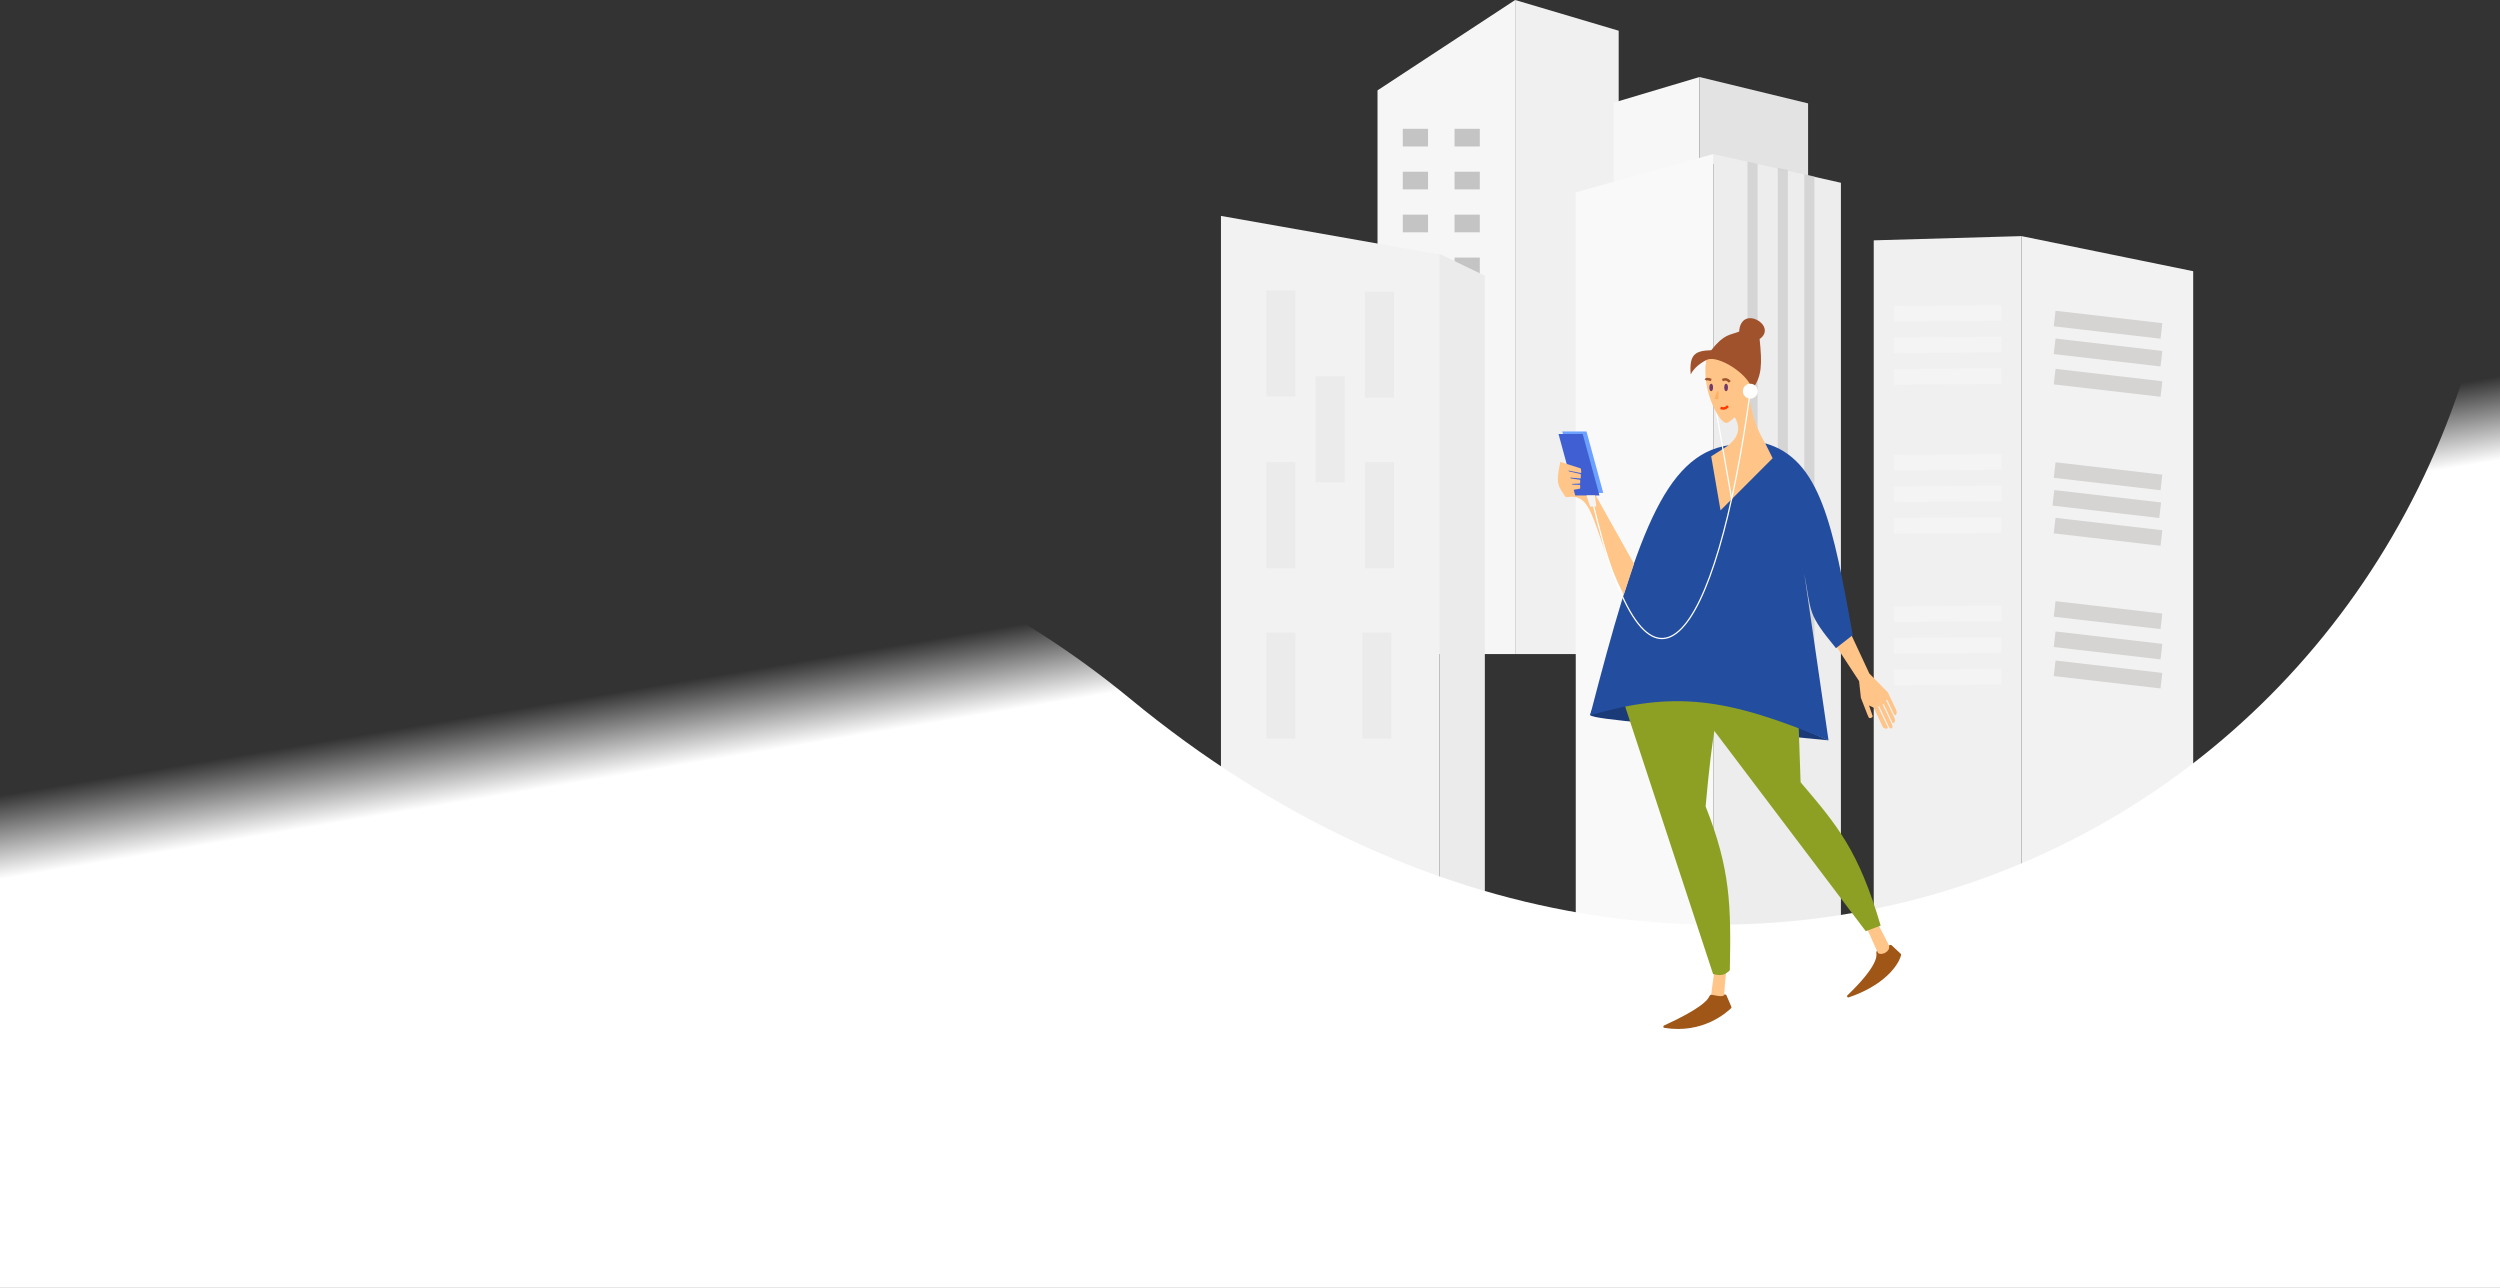 <?xml version="1.0" encoding="UTF-8"?>
<svg width="1980px" height="1020px" viewBox="0 0 1980 1020" version="1.1" xmlns="http://www.w3.org/2000/svg" xmlns:xlink="http://www.w3.org/1999/xlink">
    <rect x="0" y="0" width="1980" height="1020" fill="#333333" stroke="none"/>
    <title>index</title>
    <defs>
        <linearGradient x1="23.444%" y1="53.381%" x2="20.861%" y2="46.707%" id="linearGradient-1">
            <stop stop-color="#FFFFFF" offset="0%"></stop>
            <stop stop-color="#FFFFFF" stop-opacity="0" offset="100%"></stop>
        </linearGradient>
    </defs>
    <g id="index" stroke="none" stroke-width="1" fill="none" fill-rule="evenodd">
        <g id="Group" transform="translate(967, 0)" fill-rule="nonzero">
            <g>
                <polygon id="Path" fill="#F6F6F6" points="124 71.566 233 0 233 518 124 518"></polygon>
                <polygon id="Path" fill="#F0F0F0" points="233 0 315 24.336 315 518 233 518"></polygon>
                <rect id="Rectangle" fill="#C4C4C4" x="144" y="102" width="20" height="14"></rect>
                <rect id="Rectangle" fill="#C4C4C4" x="185" y="102" width="20" height="14"></rect>
                <rect id="Rectangle" fill="#C4C4C4" x="185" y="136" width="20" height="14"></rect>
                <rect id="Rectangle" fill="#C4C4C4" x="144" y="136" width="20" height="14"></rect>
                <rect id="Rectangle" fill="#C4C4C4" x="144" y="170" width="20" height="14"></rect>
                <rect id="Rectangle" fill="#C4C4C4" x="185" y="170" width="20" height="14"></rect>
                <rect id="Rectangle" fill="#C4C4C4" x="185" y="204" width="20" height="14"></rect>
                <rect id="Rectangle" fill="#C4C4C4" x="144" y="204" width="20" height="14"></rect>
                <rect id="Rectangle" fill="#C4C4C4" x="144" y="238" width="20" height="14"></rect>
                <rect id="Rectangle" fill="#C4C4C4" x="185" y="238" width="20" height="14"></rect>
                <rect id="Rectangle" fill="#C4C4C4" x="185" y="272" width="20" height="14"></rect>
                <rect id="Rectangle" fill="#C4C4C4" x="144" y="272" width="20" height="14"></rect>
                <rect id="Rectangle" fill="#C4C4C4" x="144" y="307" width="20" height="14"></rect>
                <rect id="Rectangle" fill="#C4C4C4" x="185" y="307" width="20" height="14"></rect>
                <rect id="Rectangle" fill="#C4C4C4" x="185" y="341" width="20" height="14"></rect>
                <rect id="Rectangle" fill="#C4C4C4" x="144" y="341" width="20" height="14"></rect>
                <polygon id="Path" fill="#F3F2F2" points="0 730 0 171 173 201.557 173 730"></polygon>
                <rect id="Rectangle" fill="#ECEBEB" x="114" y="231" width="23" height="84"></rect>
                <polygon id="Path" fill="#ECEBEB" points="209 218.381 173 201 173 730 209 712.497"></polygon>
                <rect id="Rectangle" fill="#ECEBEB" x="36" y="230" width="23" height="84"></rect>
                <rect id="Rectangle" fill="#ECEBEB" x="75" y="298" width="23" height="84"></rect>
                <rect id="Rectangle" fill="#ECEBEB" x="36" y="366" width="23" height="84"></rect>
                <rect id="Rectangle" fill="#ECEBEB" x="114" y="366" width="23" height="84"></rect>
                <rect id="Rectangle" fill="#ECEBEB" x="112" y="501" width="23" height="84"></rect>
                <rect id="Rectangle" fill="#ECEBEB" x="36" y="501" width="23" height="84"></rect>
                <polygon id="Path" fill="#F7F7F7" points="311 81.308 379 61 379 132.078 311 160"></polygon>
                <polygon id="Path" fill="#E3E3E3" points="379 126.955 379 61 465 81.882 465 149"></polygon>
                <polygon id="Path" fill="#EDEDED" points="491 756 390 753.991 390 122 491 144.752"></polygon>
                <polygon id="Path" fill="#F9F9F9" points="281 152.311 390 122 390 756 281 728.215"></polygon>
                <polygon id="Path" fill="#C4C4C4" opacity="0.6" points="417 530 417 128 425 129.716 425 530"></polygon>
                <polygon id="Path" fill="#C4C4C4" opacity="0.6" points="441 530 441 133.002 449 134.703 449 530"></polygon>
                <polygon id="Path" fill="#C4C4C4" opacity="0.6" points="462 530 462 138 470 139.714 470 530"></polygon>
                <polygon id="Path" fill="#F0F0F0" points="634 187 517 190.35 517 786 634 786"></polygon>
                <polygon id="Path" fill="#F2F2F2" points="634 783 634 187 770 214.793 770 783"></polygon>
                <rect id="Rectangle" fill="#D5D4D2" transform="translate(702.57, 257.192) rotate(6.623) translate(-702.57, -257.192) " x="660" y="251" width="85.14" height="12.383"></rect>
                <rect id="Rectangle" fill="#D5D4D2" transform="translate(702.57, 279.192) rotate(6.623) translate(-702.57, -279.192) " x="660" y="273" width="85.14" height="12.383"></rect>
                <rect id="Rectangle" fill="#D5D4D2" transform="translate(702.57, 303.192) rotate(6.623) translate(-702.57, -303.192) " x="660" y="297" width="85.14" height="12.383"></rect>
                <rect id="Rectangle" fill="#D5D4D2" transform="translate(702.57, 377.192) rotate(6.623) translate(-702.57, -377.192) " x="660" y="371" width="85.14" height="12.383"></rect>
                <rect id="Rectangle" fill="#D5D4D2" transform="translate(701.57, 399.192) rotate(6.623) translate(-701.57, -399.192) " x="659" y="393" width="85.14" height="12.383"></rect>
                <rect id="Rectangle" fill="#D5D4D2" transform="translate(702.57, 421.192) rotate(6.623) translate(-702.57, -421.192) " x="660" y="415" width="85.14" height="12.383"></rect>
                <rect id="Rectangle" fill="#D5D4D2" transform="translate(702.57, 487.192) rotate(6.623) translate(-702.57, -487.192) " x="660" y="481" width="85.14" height="12.383"></rect>
                <rect id="Rectangle" fill="#D5D4D2" transform="translate(702.57, 511.192) rotate(6.623) translate(-702.57, -511.192) " x="660" y="505" width="85.14" height="12.383"></rect>
                <rect id="Rectangle" fill="#D5D4D2" transform="translate(702.57, 534.192) rotate(6.623) translate(-702.57, -534.192) " x="660" y="528" width="85.14" height="12.383"></rect>
                <rect id="Rectangle" fill="#F4F4F4" transform="translate(575.57, 486.192) rotate(-0.45) translate(-575.57, -486.192) " x="533" y="480" width="85.14" height="12.383"></rect>
                <rect id="Rectangle" fill="#F4F4F4" transform="translate(575.57, 511.192) rotate(-0.45) translate(-575.57, -511.192) " x="533" y="505" width="85.14" height="12.383"></rect>
                <rect id="Rectangle" fill="#F4F4F4" transform="translate(575.57, 536.192) rotate(-0.45) translate(-575.57, -536.192) " x="533" y="530" width="85.14" height="12.383"></rect>
                <rect id="Rectangle" fill="#F4F4F4" transform="translate(575.57, 366.192) rotate(-0.45) translate(-575.57, -366.192) " x="533" y="360" width="85.14" height="12.383"></rect>
                <rect id="Rectangle" fill="#F4F4F4" transform="translate(575.57, 391.192) rotate(-0.45) translate(-575.57, -391.192) " x="533" y="385" width="85.14" height="12.383"></rect>
                <rect id="Rectangle" fill="#F4F4F4" transform="translate(575.57, 416.192) rotate(-0.45) translate(-575.57, -416.192) " x="533" y="410" width="85.14" height="12.383"></rect>
                <rect id="Rectangle" fill="#F4F4F4" transform="translate(575.57, 248.192) rotate(-0.45) translate(-575.57, -248.192) " x="533" y="242" width="85.14" height="12.383"></rect>
                <rect id="Rectangle" fill="#F4F4F4" transform="translate(575.57, 273.192) rotate(-0.45) translate(-575.57, -273.192) " x="533" y="267" width="85.14" height="12.383"></rect>
                <rect id="Rectangle" fill="#F4F4F4" transform="translate(575.57, 298.192) rotate(-0.45) translate(-575.57, -298.192) " x="533" y="292" width="85.14" height="12.383"></rect>
            </g>
        </g>
        <g id="Group" transform="translate(0, 160)" fill="url(#linearGradient-1)" fill-rule="nonzero">
            <g id="Path">
                <path d="M895.188,393.5 C534.345,96.301 59.563,268.36 0,464.592 L0,860 L1980,860 L1980,0 C1927.579,502.5 1357.167,774 895.188,393.5 Z"></path>
            </g>
        </g>
        <g id="Group" transform="translate(1233.793, 252)">
            <path d="M181.947,165.473 L99.357,159.574 L112.627,110.905 C112.627,110.905 155.397,100.581 139.177,76.984 L150.977,54.862 C155.397,112.38 187.847,105.006 181.947,165.473 Z" id="Path" fill="#FFC487" fill-rule="nonzero"></path>
            <path d="M214.397,334.349 C85.627,321.771 29.987,318.107 25.617,314.429 L26.601,310.84 C101.281,295.507 141.617,300.996 214.397,334.349 Z" id="Path" fill="#1A3A78" fill-rule="nonzero"></path>
            <path d="M84.117,560.207 C112.397,547.269 118.607,540.312 119.827,537.373 C120.127,536.654 120.997,535.651 121.777,535.651 L132.617,535.651 C133.017,535.651 133.377,535.889 133.537,536.257 L137.447,545.38 C137.607,545.742 137.537,546.147 137.267,546.425 C134.177,549.497 114.987,567.084 84.317,562.056 C83.367,561.9 83.237,560.61 84.117,560.207 Z" id="Path" fill="#9F5617" fill-rule="nonzero"></path>
            <path d="M229.387,536.295 C251.677,514.897 252.957,505.945 252.277,502.873 C252.127,502.172 252.387,501.193 253.037,500.902 L263.187,496.413 C263.557,496.251 263.977,496.323 264.277,496.595 L271.597,503.409 C271.857,503.65 271.967,504.003 271.887,504.345 C269.587,513.37 257.547,528.704 230.357,537.937 C229.357,538.277 228.617,537.027 229.387,536.295 Z" id="Path" fill="#9F5617" fill-rule="nonzero"></path>
            <path d="M121.477,535.651 L124.427,513.529 L134.757,506.155 C133.277,515.004 131.807,533.291 131.807,535.651 C131.807,538.011 124.917,536.634 121.477,535.651 Z" id="Path" fill="#FFC589" fill-rule="nonzero"></path>
            <path d="M253.587,502.813 L244.397,482.477 L249.257,470.759 C252.687,479.049 261.927,495.032 262.347,497.353 C263.167,501.823 256.477,504.994 253.587,502.813 Z" id="Path" fill="#FFC589" fill-rule="nonzero"></path>
            <path d="M122.957,519.428 L53.637,308.53 L47.737,279.033 L136.227,277.559 C126.907,304.719 122.457,326.478 117.057,386.695 C136.667,436.239 137.297,464.991 136.227,516.478 C132.377,520.211 129.587,521.078 122.957,519.428 Z" id="Path" fill="#8DA023" fill-rule="nonzero"></path>
            <path d="M243.887,485.507 L95.707,289.5 L189.317,280.508 L192.267,367.522 L192.907,368.277 C221.367,401.795 238.147,421.559 255.687,481.083 L243.887,485.507 Z" id="Path" fill="#8DA023" fill-rule="nonzero"></path>
            <path d="M246.717,281.424 L226.307,237.624 L221.237,226.869 L204.207,234.891 L238.597,287.439 L240.027,300.654 L245.197,313.941 C246.267,315.659 245.817,316.71 247.257,316.743 C248.207,316.765 249.057,316.18 249.377,315.289 L246.497,306.753 L250.187,308.51 C250.187,308.51 256.367,321.629 257.287,323.584 C258.207,325.539 262.077,325.659 261.197,323.786 C260.307,321.912 253.627,307.734 253.627,307.734 L254.527,307.312 C254.527,307.312 261.097,321.245 262.247,323.689 C263.397,326.133 266.087,324.867 264.677,321.879 C263.267,318.892 257.217,306.045 257.217,306.045 L258.117,305.623 C258.117,305.623 264.347,318.85 265.007,320.262 C265.677,321.674 267.907,319.43 266.717,316.904 C265.527,314.378 259.957,302.564 259.957,302.564 L260.857,302.141 C260.857,302.141 265.497,312.001 266.347,313.793 C267.187,315.585 269.457,313.422 267.767,309.838 C266.077,306.253 261.427,296.394 261.427,296.394 L246.717,281.424 Z" id="Path" fill="#FFC487" fill-rule="nonzero"></path>
            <path d="M135.322,100.615 C84.102,108.401 61.947,174.524 25.617,314.429 C91.887,295.483 132.607,299.966 214.397,334.349 L195.217,202.343 C201.067,233.586 197.437,233.579 220.287,261.335 L233.567,251.012 C217.997,164.103 207.807,111.405 164.247,99.106 L170.147,110.905 L128.857,152.199 L121.477,109.43 L135.322,100.615 Z" id="Path" fill="#234EA0" fill-rule="nonzero"></path>
            <path d="M7.667,141.717 C29.937,138.064 26.666,168.567 52.236,218.991 L60.351,194.571 L30.037,140.402 L27.087,125.654 C24.257,136.664 22.227,138.658 18.247,138.927 C18.247,138.927 7.229,115.504 2.866,114.144 C2.364,113.987 1.957,114.147 1.837,114.648 C-1.943,131.687 0.527,132.587 5.457,140.733 C5.907,141.48 6.807,141.858 7.667,141.717 Z" id="Path" fill="#FFC589" fill-rule="nonzero"></path>
            <line x1="122.957" y1="59.287" x2="137.697" y2="143.351" id="Path" stroke="#FFFFFF"></line>
            <path d="M132.987,82.882 C127.647,82.346 111.647,54.406 118.527,28.315 C125.728,31.588 131.052,34.12 134.499,35.913 C139.246,38.381 146.212,42.239 155.397,47.488 C156.417,63.787 137.207,83.129 133.567,82.954 C133.367,82.944 133.177,82.902 132.987,82.882 Z" id="Path" fill="#FFC487" fill-rule="nonzero"></path>
            <path d="M121.477,48.963 C118.827,48.039 117.717,47.901 117.057,48.963" id="Path" stroke="#A0522D" stroke-width="2"></path>
            <path d="M130.327,48.963 C132.837,48.151 134.157,48.253 136.227,50.437" id="Path" stroke="#A0522D" stroke-width="2"></path>
            <path d="M128.857,71.085 C131.687,71.966 132.907,71.458 134.757,69.61" id="Path" stroke="#FF3A00" stroke-width="2"></path>
            <ellipse id="Oval" fill="#723969" fill-rule="nonzero" cx="133.277" cy="54.862" rx="1.475" ry="2.95"></ellipse>
            <ellipse id="Oval" fill="#723969" fill-rule="nonzero" cx="121.477" cy="54.862" rx="1.475" ry="2.95"></ellipse>
            <polygon id="Path" fill="#FFAF5B" fill-rule="nonzero" points="127.207 64 124.207 64 126.207 58 127.207 58 127.207 60"></polygon>
            <path d="M118.527,32.74 C127.257,29.502 150.647,43.73 153.927,56.337 C161.757,46.24 161.857,36.277 159.827,16.517 C174.577,6.193 145.077,-11.504 143.597,10.618 C136.227,13.568 131.917,12.202 121.477,25.366 C108.727,25.761 103.967,28.621 105.257,44.539 C109.147,36.692 118.527,32.74 118.527,32.74 Z" id="Path" fill="#A0522D" fill-rule="nonzero"></path>
            <polygon id="Path" fill="#6CA1FF" fill-rule="nonzero" points="16.817 138.401 3.547 89.732 22.717 89.732 35.987 138.401"></polygon>
            <polygon id="Path" fill="#405FD3" fill-rule="nonzero" points="13.817 140.401 0.547 91.732 19.717 91.732 32.987 140.401"></polygon>
            <path d="M17.907,118.904 L2.667,114.062 C2.347,113.959 2.017,114.2 2.017,114.538 L2.017,115.248 C2.017,115.302 2.027,115.355 2.047,115.406 L3.397,119.477 C3.457,119.648 3.607,119.775 3.777,119.809 L18.027,122.571 C18.357,122.636 18.657,122.352 18.617,122.013 L18.247,119.314 C18.227,119.122 18.087,118.962 17.907,118.904 Z" id="Path" fill="#FFC589" fill-rule="nonzero"></path>
            <path d="M17.817,123.41 L2.627,119.896 C2.317,119.823 2.017,120.061 2.017,120.383 L2.017,121.148 C2.017,121.201 2.027,121.255 2.047,121.306 L3.387,125.343 C3.457,125.531 3.617,125.665 3.817,125.683 L17.657,126.95 C17.957,126.977 18.207,126.746 18.207,126.452 L18.207,123.897 C18.207,123.665 18.047,123.463 17.817,123.41 Z" id="Path" fill="#FFC589" fill-rule="nonzero"></path>
            <path d="M17.277,127.936 L2.597,125.739 C2.287,125.694 2.017,125.928 2.017,126.234 L2.017,127.047 C2.017,127.101 2.027,127.154 2.047,127.205 L3.377,131.196 C3.447,131.407 3.647,131.547 3.867,131.538 L17.227,131.019 C17.497,131.008 17.707,130.788 17.707,130.519 L17.707,128.431 C17.707,128.183 17.527,127.973 17.277,127.936 Z" id="Path" fill="#FFC589" fill-rule="nonzero"></path>
            <path d="M17.217,131.986 L2.537,131.567 C2.247,131.559 2.017,131.785 2.017,132.067 L2.017,132.946 C2.017,133 2.027,133.053 2.047,133.104 L3.357,137.044 C3.437,137.278 3.677,137.42 3.917,137.378 L17.287,135.071 C17.527,135.03 17.707,134.822 17.707,134.579 L17.707,132.486 C17.707,132.215 17.487,131.994 17.217,131.986 Z" id="Path" fill="#FFC589" fill-rule="nonzero"></path>
            <circle id="Oval" fill="#FFFFFF" fill-rule="nonzero" cx="152.447" cy="57.812" r="5.899"></circle>
            <path d="M152.447,57.812 C125.247,258.011 71.337,335.077 27.087,143.351" id="Path" stroke="#FFFFFF"></path>
            <polygon id="Path" fill="#F4F4F4" fill-rule="nonzero" points="22.667 140.292 29.417 140.292 30.487 149.076 25.617 149.25"></polygon>
        </g>
    </g>
</svg>